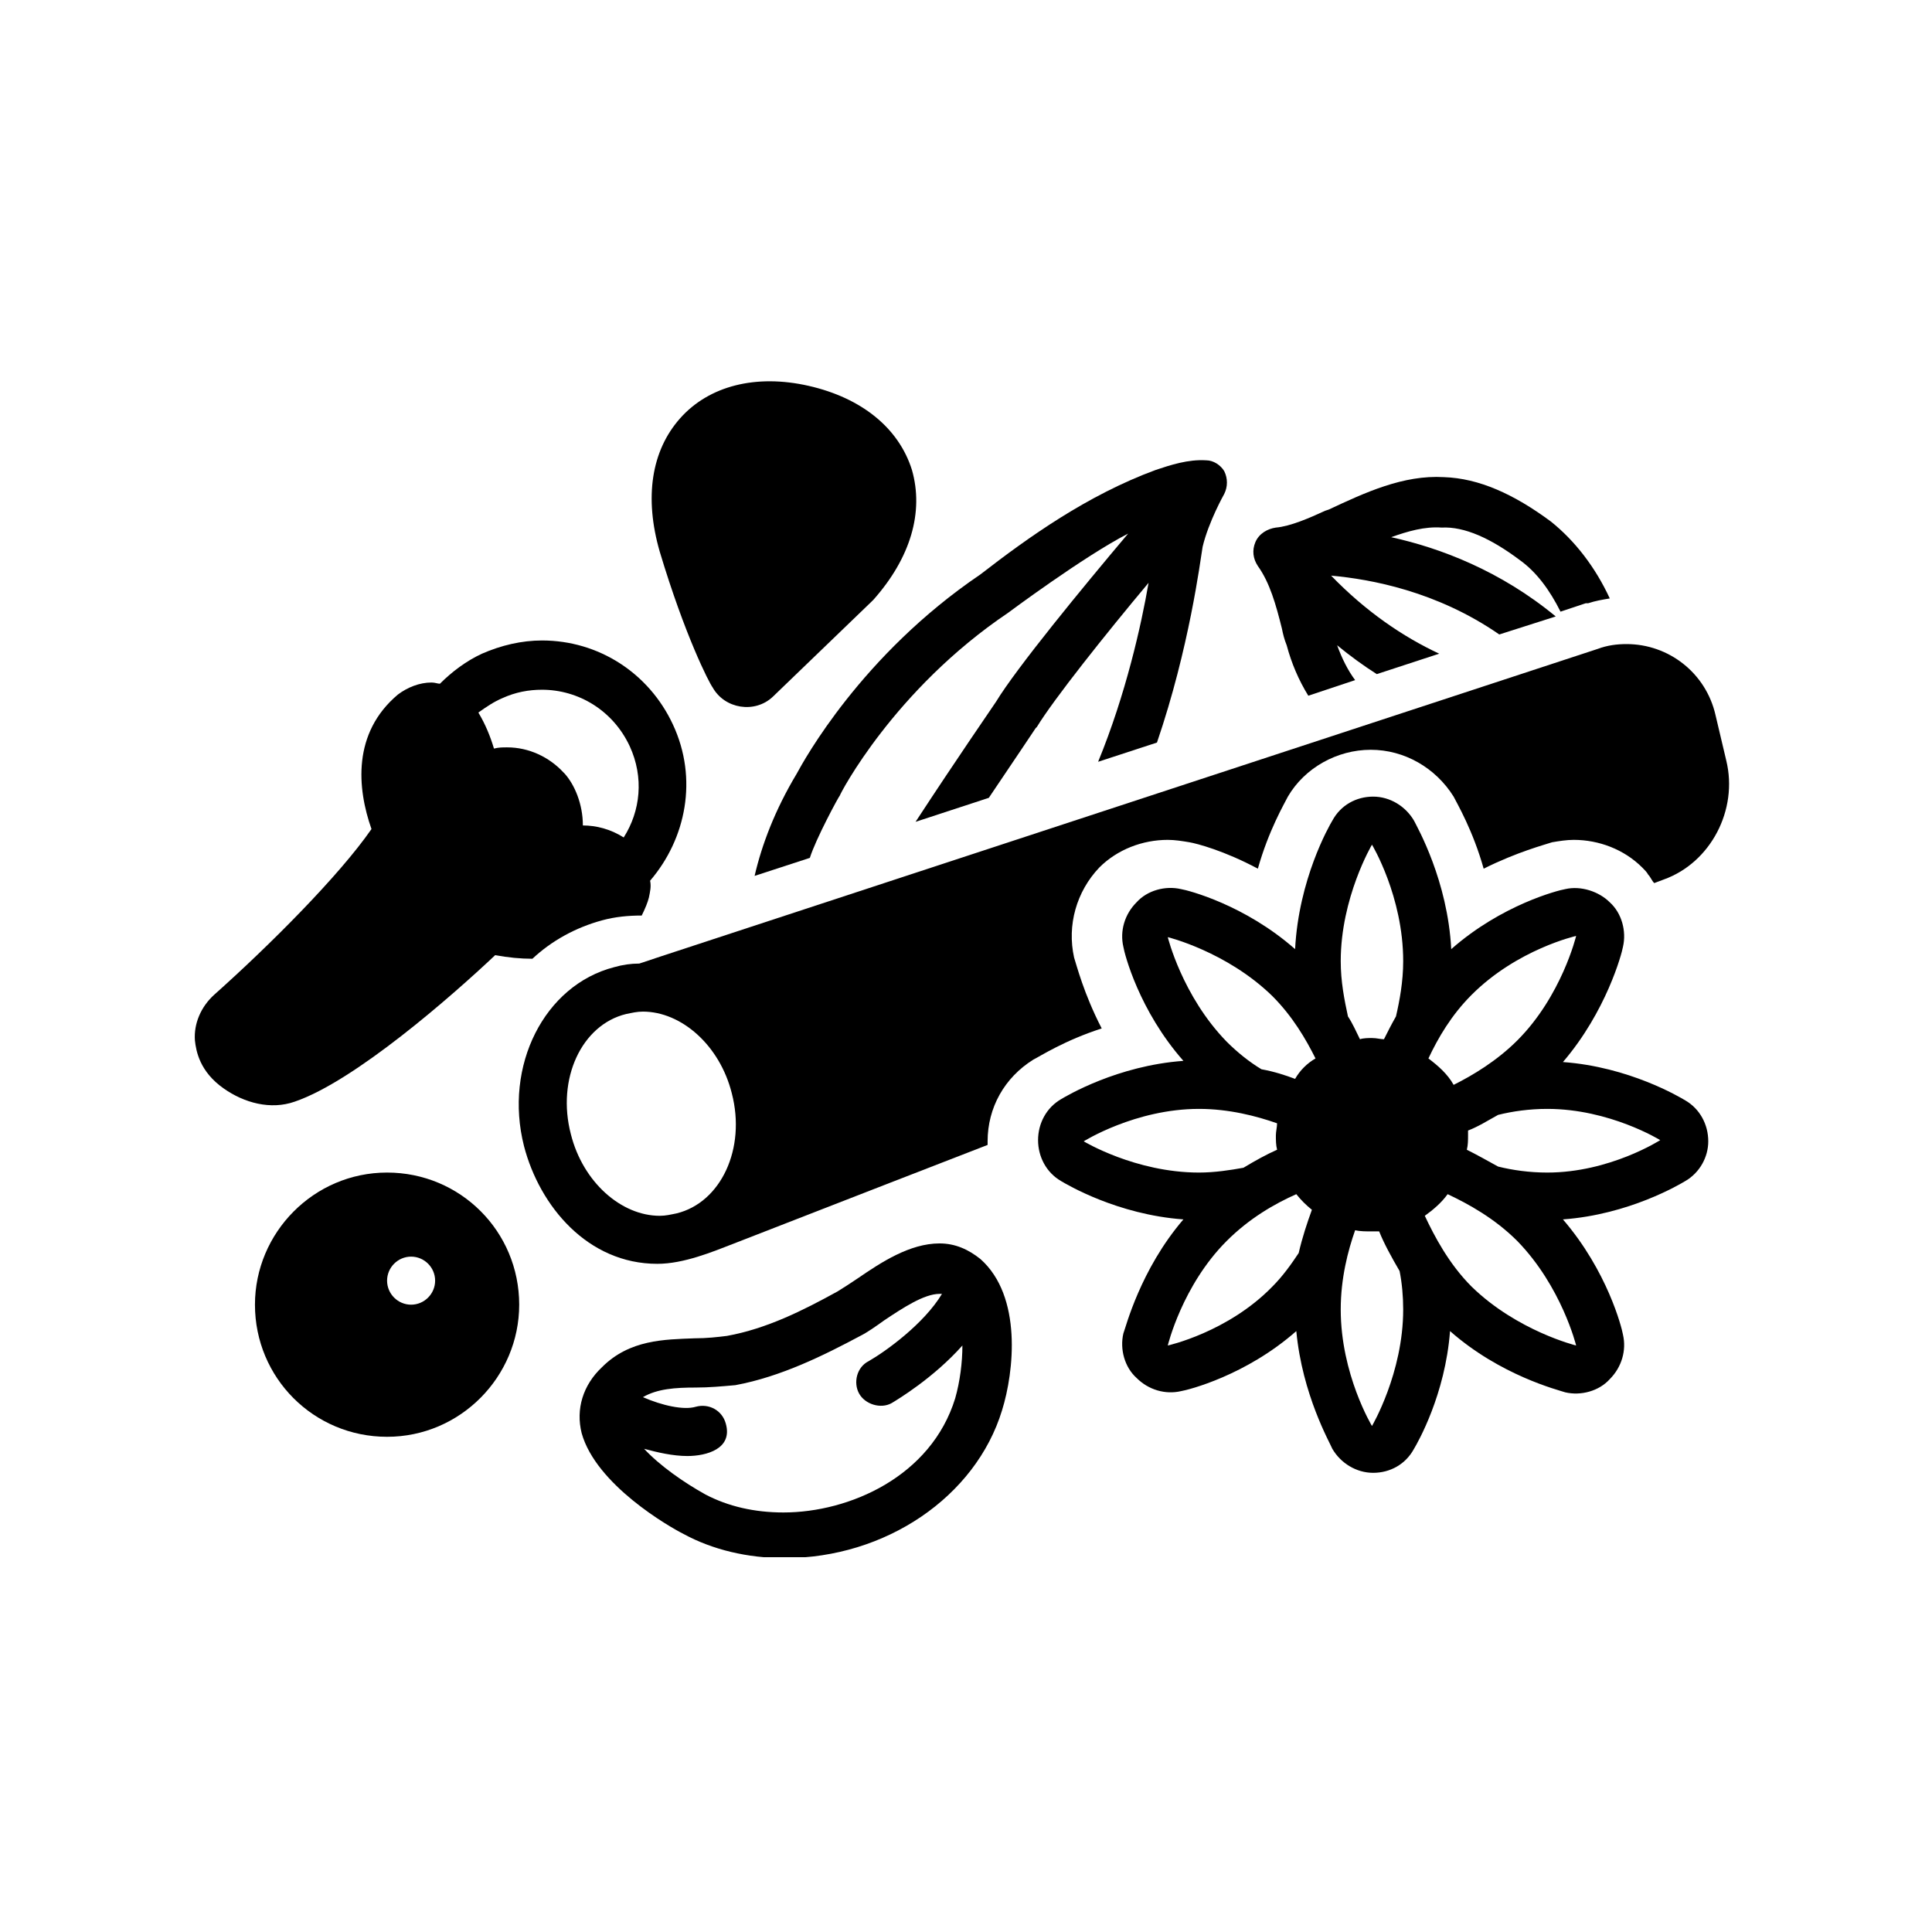 <svg xmlns="http://www.w3.org/2000/svg" xmlns:xlink="http://www.w3.org/1999/xlink" width="400" zoomAndPan="magnify" viewBox="0 0 300 300" height="400" preserveAspectRatio="xMidYMid meet" version="1.0"><defs><clipPath id="89aab71141"><path d="M 90 193 L 158 193 L 158 241.801 L 90 241.801 Z M 90 193 " clip-rule="nonzero"/></clipPath></defs><path fill="currentColor" d="M 33.25 154.473 C 31.199 156.336 30.078 158.949 30.266 161.559 C 30.453 163.238 31.012 166.406 34.742 169.02 C 37.914 171.258 42.016 172.375 45.746 171.07 C 55.07 167.898 70.176 154.656 76.891 148.316 C 78.941 148.691 80.809 148.875 82.672 148.875 C 85.656 146.078 89.387 144.027 93.488 142.91 C 95.543 142.348 97.594 142.164 99.645 142.164 C 100.203 141.043 100.578 140.109 100.762 139.363 C 100.949 138.434 101.137 137.688 100.949 136.754 C 106.547 130.227 108.41 120.902 104.492 112.508 C 100.762 104.488 92.93 99.453 84.164 99.453 C 80.996 99.453 77.824 100.199 74.84 101.504 C 72.414 102.625 70.176 104.301 68.312 106.168 C 67.938 106.168 67.566 105.98 67.008 105.98 C 65.141 105.98 63.277 106.727 61.785 107.848 C 54.699 113.812 55.445 122.395 57.684 128.734 C 52.645 136.008 41.828 146.824 33.25 154.473 Z M 78.012 108.406 C 80.062 107.473 82.113 107.102 84.164 107.102 C 89.762 107.102 95.168 110.27 97.781 115.867 C 100.016 120.715 99.457 125.938 96.848 130.039 C 94.797 128.734 92.559 128.176 90.508 128.176 C 90.508 124.816 89.199 121.832 87.707 120.156 C 87.707 120.156 87.523 119.969 87.523 119.969 C 85.285 117.543 82.113 116.051 78.758 116.051 C 78.012 116.051 77.449 116.051 76.703 116.238 C 76.145 114.375 75.398 112.508 74.281 110.645 C 75.586 109.711 76.703 108.965 78.012 108.406 Z M 78.012 108.406 " fill-opacity="1" fill-rule="nonzero"/><path fill="currentColor" d="M 125.566 59.914 C 117.363 58.051 110.09 59.914 105.613 64.949 C 101.137 69.984 100.016 77.258 102.441 85.652 C 106.359 98.707 110.09 105.98 110.648 106.727 C 112.512 110.082 117.176 110.828 119.973 108.219 L 135.266 93.484 L 135.641 93.113 C 141.422 86.586 143.473 79.496 141.605 72.969 C 139.555 66.441 133.773 61.781 125.566 59.914 Z M 125.566 59.914 " fill-opacity="1" fill-rule="nonzero"/><path fill="currentColor" d="M 187.301 71.477 C 184.504 71.293 181.707 72.223 179.469 72.969 C 168.836 76.887 159.699 83.414 152.238 89.195 C 133.773 101.691 124.82 118.102 123.703 120.156 C 120.348 125.75 118.293 131.16 117.176 136.008 L 125.754 133.211 C 126.688 130.227 130.23 123.699 130.418 123.512 C 130.418 123.324 138.809 107.102 156.527 95.164 C 156.527 95.164 168.277 86.398 175.176 82.855 C 168.09 91.246 157.832 103.742 154.664 108.965 C 153.918 110.082 148.508 117.918 142.168 127.613 L 153.543 123.887 C 157.832 117.543 160.816 113.066 160.816 113.066 C 160.816 113.066 161.004 112.883 161.004 112.883 C 163.613 108.594 171.633 98.52 178.348 90.5 C 177.23 97.027 174.805 107.848 170.516 118.289 L 179.652 115.305 C 184.688 100.574 186.367 87.145 186.742 84.906 C 187.672 80.988 190.098 76.699 190.098 76.699 C 190.656 75.582 190.656 74.277 190.098 73.156 C 189.539 72.223 188.418 71.477 187.301 71.477 Z M 187.301 71.477 " fill-opacity="1" fill-rule="nonzero"/><path fill="currentColor" d="M 235.977 86.957 C 238.59 88.824 240.641 91.621 242.316 94.977 L 246.234 93.672 L 246.609 93.672 C 247.727 93.297 248.848 93.113 249.965 92.926 C 247.727 88.078 244.555 83.973 240.828 80.988 C 235.043 76.699 229.637 74.277 224.227 74.09 C 217.887 73.715 211.918 76.512 206.324 79.125 L 205.766 79.312 C 203.34 80.43 200.355 81.734 198.117 81.922 C 196.812 82.109 195.508 82.855 194.945 84.16 C 194.387 85.465 194.574 86.77 195.32 87.891 C 197.184 90.5 198.117 93.859 199.051 97.59 C 199.238 98.52 199.422 99.266 199.797 100.199 C 200.543 102.996 201.66 105.609 203.152 108.031 L 210.426 105.609 C 209.309 104.117 208.375 102.25 207.629 100.199 C 209.68 101.879 211.73 103.371 213.785 104.676 L 223.48 101.504 C 217.887 98.895 212.105 94.977 206.695 89.383 C 212.852 89.941 223.109 91.809 232.809 98.52 L 241.574 95.723 C 232.992 88.637 223.668 85.094 216.023 83.414 C 218.633 82.48 221.242 81.734 223.855 81.922 C 227.398 81.734 231.5 83.602 235.977 86.957 Z M 235.977 86.957 " fill-opacity="1" fill-rule="nonzero"/><path fill="currentColor" d="M 60.105 223.105 C 71.484 223.105 80.621 213.777 80.621 202.59 C 80.621 191.211 71.484 182.074 60.105 182.074 C 48.73 182.074 39.59 191.398 39.59 202.59 C 39.59 213.965 48.73 223.105 60.105 223.105 Z M 63.836 195.129 C 65.887 195.129 67.566 196.809 67.566 198.859 C 67.566 200.91 65.887 202.59 63.836 202.59 C 61.785 202.59 60.105 200.91 60.105 198.859 C 60.105 196.809 61.785 195.129 63.836 195.129 Z M 63.836 195.129 " fill-opacity="1" fill-rule="nonzero"/><g clip-path="url(#89aab71141)"><path fill="currentColor" d="M 106.172 238.211 C 110.648 240.637 116.059 241.941 121.84 241.941 C 137.504 241.941 151.492 232.43 155.594 219 C 157.461 213.031 158.766 201.285 152.238 195.5 C 150.371 194.008 148.32 193.078 145.898 193.078 C 141.234 193.078 136.758 196.062 133.215 198.484 C 132.098 199.23 130.977 199.977 130.043 200.539 C 124.637 203.52 119.039 206.32 112.887 207.438 C 111.395 207.625 109.715 207.812 107.852 207.812 C 103.188 207.996 97.781 207.996 93.488 212.285 C 90.508 215.086 89.387 218.812 90.32 222.543 C 92.559 230.562 103.934 237.09 106.172 238.211 Z M 108.039 215.457 C 110.09 215.457 112.141 215.27 114.191 215.086 C 121.277 213.777 127.992 210.422 133.586 207.438 C 134.707 206.879 136.012 205.945 137.316 205.012 C 140.117 203.148 143.473 200.91 145.898 200.91 C 146.082 200.91 146.082 200.91 146.27 200.91 C 143.473 205.574 137.504 209.863 134.895 211.355 C 133.027 212.285 132.469 214.711 133.402 216.391 C 134.332 218.07 136.758 218.812 138.438 217.883 C 139.371 217.324 144.965 213.965 149.441 208.93 C 149.441 211.539 149.066 214.523 148.32 217.137 C 144.59 229.258 131.91 234.855 121.652 234.855 C 117.176 234.855 113.074 233.922 109.527 232.055 C 106.172 230.191 102.441 227.578 100.016 224.969 C 102.07 225.527 104.492 226.09 106.73 226.09 C 109.715 226.09 113.82 224.969 112.699 221.051 C 112.141 219 110.09 217.883 108.039 218.441 C 106.172 219 102.816 218.254 99.832 216.949 C 102.07 215.645 104.867 215.457 108.039 215.457 Z M 108.039 215.457 " fill-opacity="1" fill-rule="nonzero"/></g><path fill="currentColor" d="M 265.258 177.223 C 265.258 174.613 263.953 172.188 261.715 170.883 C 260.781 170.324 252.949 165.66 242.691 164.914 C 249.406 157.082 251.828 148.129 252.016 147.012 C 252.574 144.586 251.828 141.789 249.965 140.109 C 248.285 138.434 245.488 137.5 243.062 138.059 C 241.945 138.246 233.18 140.484 225.348 147.383 C 224.789 136.754 220.125 128.547 219.566 127.43 C 218.258 125.191 215.836 123.699 213.223 123.699 C 210.613 123.699 208.188 125.004 206.883 127.43 C 206.324 128.359 201.66 136.566 201.102 147.383 C 193.27 140.484 184.504 138.246 183.383 138.059 C 180.961 137.5 178.16 138.246 176.484 140.109 C 174.617 141.977 173.871 144.586 174.434 147.012 C 174.617 148.129 176.855 156.895 183.758 164.73 C 173.5 165.477 165.668 170.137 164.734 170.695 C 162.496 172.004 161.191 174.426 161.191 177.039 C 161.191 179.648 162.496 182.074 164.734 183.379 C 165.668 183.938 173.5 188.602 183.758 189.348 C 177.043 197.18 174.805 206.133 174.434 207.066 C 173.871 209.488 174.617 212.285 176.484 213.965 C 178.348 215.832 180.961 216.578 183.383 216.016 C 184.504 215.832 193.453 213.594 201.289 206.691 C 202.219 216.578 206.512 224.035 206.883 224.969 C 208.188 227.207 210.613 228.699 213.223 228.699 C 215.836 228.699 218.258 227.395 219.566 224.969 C 220.125 224.035 224.414 216.578 225.16 206.691 C 232.992 213.594 241.945 215.832 243.062 216.203 C 245.488 216.762 248.285 216.016 249.965 214.152 C 251.828 212.285 252.574 209.676 252.016 207.25 C 251.828 206.133 249.594 197.367 242.691 189.348 C 252.949 188.602 260.781 183.938 261.715 183.379 C 263.953 182.074 265.258 179.648 265.258 177.223 Z M 168.277 177.223 C 168.277 177.223 176.297 172.188 186.18 172.188 C 190.844 172.188 195.133 173.309 198.305 174.426 C 198.305 174.988 198.117 175.734 198.117 176.293 C 198.117 177.039 198.117 177.785 198.305 178.531 C 196.625 179.277 194.945 180.207 193.082 181.328 C 191.031 181.699 188.605 182.074 186.18 182.074 C 176.297 182.074 168.277 177.223 168.277 177.223 Z M 201.66 194.57 C 200.543 196.246 199.238 198.113 197.559 199.793 C 190.656 206.879 181.332 208.93 181.332 208.93 C 181.332 208.93 183.57 199.605 190.473 192.703 C 194.016 189.16 197.93 186.922 201.289 185.43 C 202.035 186.363 202.781 187.109 203.711 187.855 C 202.965 189.906 202.219 192.145 201.66 194.57 Z M 201.102 167.527 C 199.609 166.969 197.93 166.406 195.879 166.035 C 194.016 164.914 192.148 163.422 190.473 161.746 C 183.57 154.656 181.332 145.52 181.332 145.52 C 181.332 145.52 190.473 147.758 197.559 154.656 C 200.727 157.828 202.781 161.371 204.273 164.355 C 202.965 165.102 201.848 166.223 201.102 167.527 Z M 213.039 221.426 C 213.039 221.426 208.188 213.406 208.188 203.336 C 208.188 198.484 209.309 194.195 210.426 191.027 C 211.172 191.211 212.105 191.211 213.039 191.211 C 213.41 191.211 213.785 191.211 214.156 191.211 C 214.902 193.078 216.023 195.129 217.328 197.367 C 217.699 199.23 217.887 201.285 217.887 203.336 C 217.887 213.219 213.039 221.426 213.039 221.426 Z M 216.766 157.828 C 216.023 159.133 215.461 160.254 214.902 161.371 C 214.344 161.371 213.785 161.184 213.039 161.184 C 212.477 161.184 211.73 161.184 211.172 161.371 C 210.613 160.254 210.055 158.949 209.309 157.828 C 208.746 155.219 208.188 152.418 208.188 149.25 C 208.188 139.363 213.039 131.16 213.039 131.16 C 213.039 131.16 217.887 139.18 217.887 149.25 C 217.887 152.418 217.328 155.402 216.766 157.828 Z M 228.516 154.473 C 235.605 147.383 244.742 145.332 244.742 145.332 C 244.742 145.332 242.504 154.656 235.605 161.559 C 232.434 164.73 228.703 166.969 225.719 168.457 C 224.789 166.781 223.297 165.477 221.805 164.355 C 223.297 161.184 225.348 157.641 228.516 154.473 Z M 244.742 208.93 C 244.742 208.93 235.605 206.691 228.516 199.793 C 224.973 196.246 222.734 191.957 221.242 188.789 C 222.551 187.855 223.855 186.734 224.789 185.43 C 227.957 186.922 232.062 189.16 235.605 192.703 C 242.504 199.793 244.742 208.93 244.742 208.93 Z M 240.266 182.074 C 237.469 182.074 234.859 181.699 232.621 181.141 C 230.941 180.207 229.262 179.277 227.77 178.531 C 227.957 177.785 227.957 177.039 227.957 176.293 C 227.957 176.105 227.957 175.734 227.957 175.547 C 229.449 174.988 230.941 174.055 232.621 173.121 C 234.859 172.562 237.469 172.188 240.266 172.188 C 249.965 172.188 257.797 177.039 257.797 177.039 C 257.797 177.039 249.965 182.074 240.266 182.074 Z M 240.266 182.074 " fill-opacity="1" fill-rule="nonzero"/><path fill="currentColor" d="M 99.273 149.621 C 97.965 149.621 96.66 149.809 95.355 150.184 C 84.539 152.98 78.195 165.477 81.367 177.969 C 83.793 187.297 91.254 196.246 102.07 196.246 C 106.172 196.246 110.648 194.383 114.004 193.078 C 125.941 188.414 153.355 177.785 153.355 177.785 C 153.355 177.598 153.355 177.41 153.355 177.223 C 153.355 172.004 155.969 167.34 160.445 164.543 C 161.562 163.984 165.293 161.559 171.074 159.695 C 168.277 154.285 167.156 149.809 166.785 148.691 C 165.668 143.652 167.156 138.434 170.703 134.703 C 173.5 131.906 177.414 130.414 181.332 130.414 C 182.453 130.414 183.57 130.598 184.688 130.785 C 185.809 130.973 190.098 132.09 195.32 134.887 C 197 128.922 199.422 124.816 199.98 123.699 C 202.594 119.223 207.629 116.426 212.852 116.426 C 218.074 116.426 222.922 119.223 225.719 123.699 C 226.277 124.816 228.703 128.922 230.383 134.887 C 235.605 132.277 239.895 131.16 241.012 130.785 C 242.133 130.598 243.25 130.414 244.371 130.414 C 248.285 130.414 252.203 131.906 255 134.703 C 255.375 135.074 255.746 135.449 255.934 135.82 C 256.305 136.195 256.492 136.754 256.867 137.125 L 258.355 136.566 C 265.633 133.957 269.922 125.75 268.055 118.102 L 266.379 111.016 C 264.887 104.488 259.102 100.012 252.574 100.012 C 251.082 100.012 249.594 100.199 248.102 100.758 L 102.629 148.504 Z M 113.633 169.766 C 115.871 178.344 111.953 186.734 105.055 188.414 C 104.121 188.602 103.375 188.789 102.441 188.789 C 96.473 188.789 90.508 183.566 88.641 176.105 C 86.402 167.527 90.32 159.133 97.219 157.457 C 98.152 157.27 98.898 157.082 99.832 157.082 C 105.801 157.082 111.766 162.305 113.633 169.766 Z M 113.633 169.766 " fill-opacity="1" fill-rule="nonzero"/></svg>